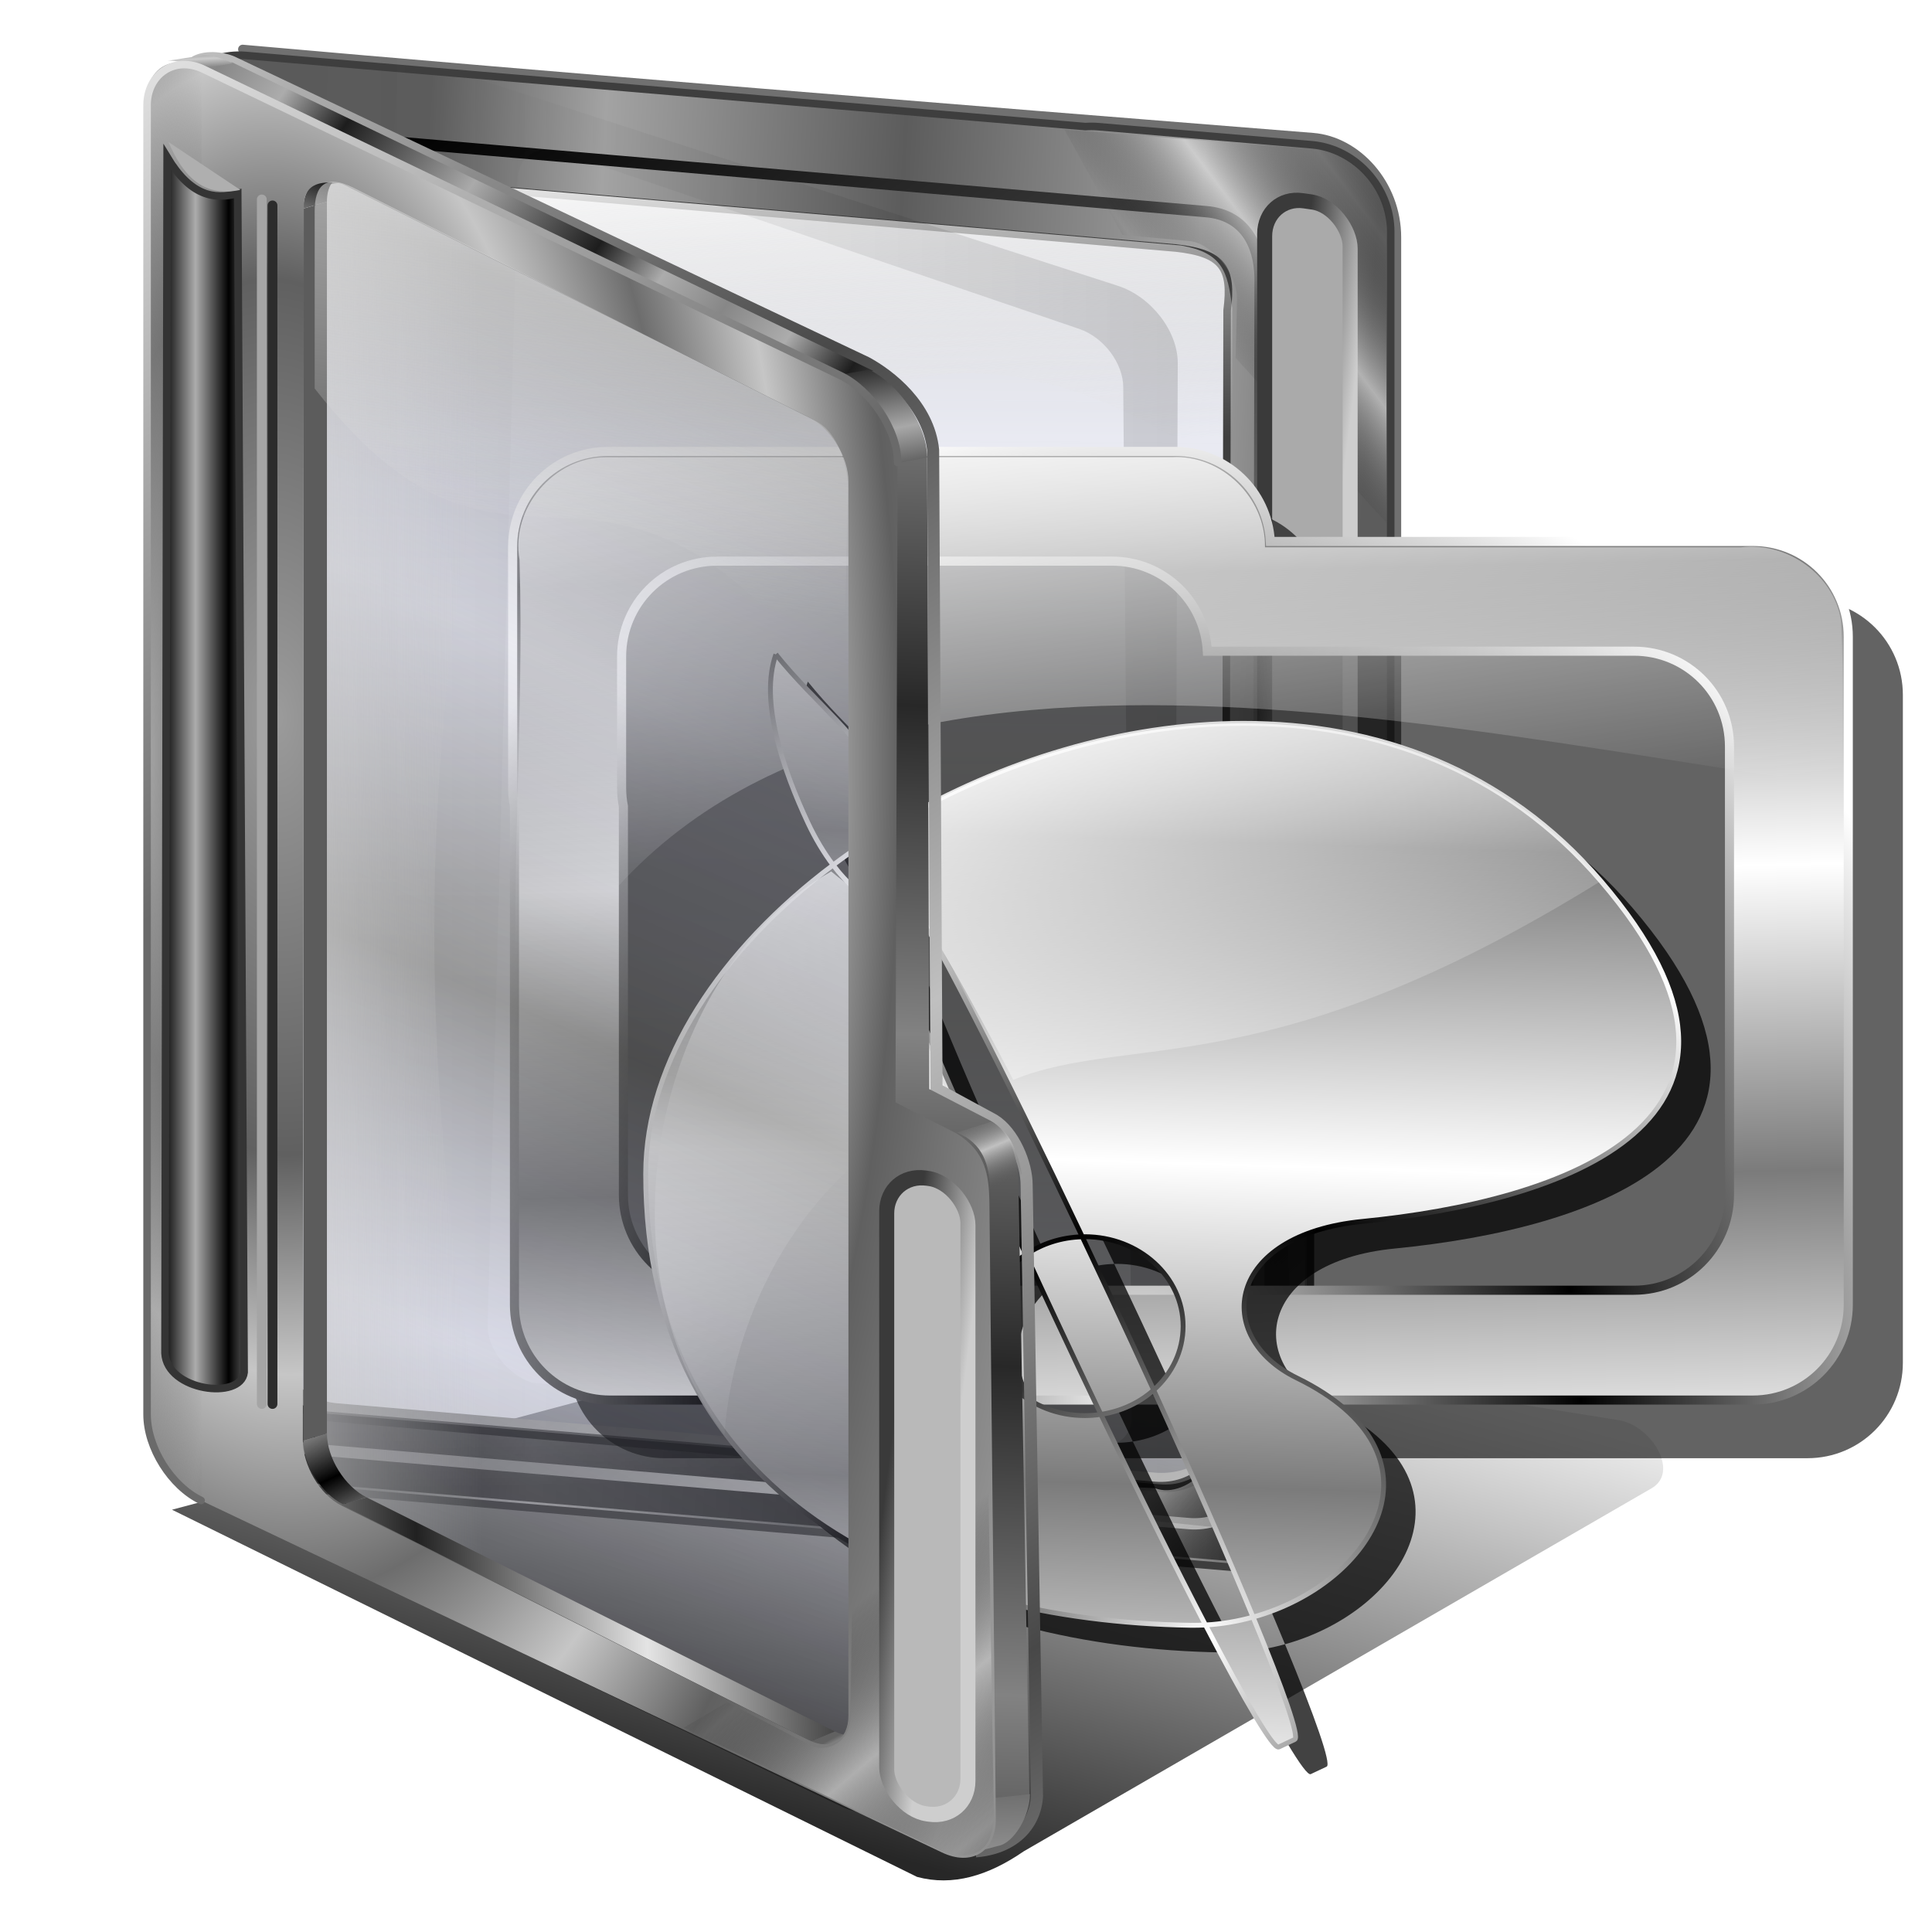 <?xml version="1.0" encoding="UTF-8" standalone="no"?>
<!-- Created with Inkscape (http://www.inkscape.org/) -->

<svg
   xmlns:dc="http://purl.org/dc/elements/1.1/"
   xmlns:cc="http://creativecommons.org/ns#"
   xmlns:rdf="http://www.w3.org/1999/02/22-rdf-syntax-ns#"
   xmlns:svg="http://www.w3.org/2000/svg"
   xmlns="http://www.w3.org/2000/svg"
   xmlns:xlink="http://www.w3.org/1999/xlink"
   xmlns:sodipodi="http://sodipodi.sourceforge.net/DTD/sodipodi-0.dtd"
   xmlns:inkscape="http://www.inkscape.org/namespaces/inkscape"
   id="svg2"
   sodipodi:version="0.32"
   inkscape:version="0.92.5 (2060ec1f9f, 2020-04-08)"
   width="256"
   height="256"
   version="1.0"
   sodipodi:docname="folder-pictures-abs.svg"
   inkscape:output_extension="org.inkscape.output.svg.inkscape">
  <defs
     id="defs5">
    <radialGradient
       r="213.76"
       fy="472.27"
       fx="426.12"
       cy="472.27"
       cx="426.12"
       spreadMethod="reflect"
       gradientTransform="matrix(1.378,-0.02,0.025,1.653,-325.484,-340.114)"
       gradientUnits="userSpaceOnUse"
       id="radialGradient3846"
       xlink:href="#linearGradient3773-5"
       inkscape:collect="always" />
    <linearGradient
       y2="121.57"
       x2="452.19"
       y1="254.28"
       x1="448.1"
       spreadMethod="reflect"
       gradientTransform="translate(-190.162,-18.139)"
       gradientUnits="userSpaceOnUse"
       id="linearGradient3844"
       xlink:href="#linearGradient3757"
       inkscape:collect="always" />
    <linearGradient
       y2="274.18"
       x2="465.91"
       y1="59.55"
       x1="353.36"
       spreadMethod="pad"
       gradientTransform="translate(-190.162,-18.139)"
       gradientUnits="userSpaceOnUse"
       id="linearGradient3842"
       xlink:href="#linearGradient3803"
       inkscape:collect="always" />
    <filter
       id="filter3828"
       inkscape:collect="always"
       x="-0.037"
       width="1.074"
       y="-0.035"
       height="1.07">
      <feGaussianBlur
         id="feGaussianBlur3830"
         inkscape:collect="always"
         stdDeviation="6.567" />
    </filter>
    <linearGradient
       id="linearGradient3757">
      <stop
         id="stop3759-6"
         stop-color="#ffffff"
         stop-opacity="1" />
      <stop
         id="stop3761"
         offset="1"
         stop-color="#7b7b7b"
         stop-opacity="1" />
    </linearGradient>
    <linearGradient
       id="linearGradient3773-5">
      <stop
         id="stop3775"
         stop-color="#ffffff"
         stop-opacity="1" />
      <stop
         offset="0.5"
         id="stop3793"
         stop-color="#000000"
         stop-opacity="1" />
      <stop
         id="stop3777"
         offset="1"
         stop-color="#ffffff"
         stop-opacity="1" />
    </linearGradient>
    <linearGradient
       id="linearGradient3803">
      <stop
         id="stop3805"
         stop-color="#ffffff"
         stop-opacity="1" />
      <stop
         offset="1"
         id="stop3807"
         stop-color="#ffffff"
         stop-opacity="0" />
    </linearGradient>
    <linearGradient
       y2="273.54"
       x2="175.42"
       y1="103.17"
       x1="151.95"
       spreadMethod="pad"
       gradientTransform="matrix(0.516,0,0,0.516,-14.45,-36.114)"
       gradientUnits="userSpaceOnUse"
       id="linearGradient3798"
       xlink:href="#linearGradient3803"
       inkscape:collect="always" />
    <linearGradient
       gradientTransform="matrix(0.516,0,0,0.516,-14.45,-36.114)"
       y2="367.44"
       x2="224.08"
       y1="266.35"
       x1="221.8"
       spreadMethod="reflect"
       gradientUnits="userSpaceOnUse"
       id="linearGradient3815-8"
       xlink:href="#linearGradient3757"
       inkscape:collect="always" />
    <radialGradient
       r="220.63"
       fy="499.49"
       fx="252.14"
       cy="499.49"
       cx="252.14"
       gradientTransform="matrix(0.676,-0.01,0.012,0.765,-60.547,-190.355)"
       gradientUnits="userSpaceOnUse"
       id="radialGradient3813"
       xlink:href="#linearGradient3773-5"
       inkscape:collect="always" />
    <linearGradient
       id="linearGradient4390"
       inkscape:collect="always">
      <stop
         stop-opacity="0"
         stop-color="#a3a3a3"
         id="stop4392" />
      <stop
         stop-opacity="0.635"
         stop-color="#101010"
         id="stop4394"
         offset="1" />
    </linearGradient>
    <linearGradient
       id="linearGradient4378-3">
      <stop
         id="stop4380"
         stop-color="#595959"
         stop-opacity="1" />
      <stop
         offset="0.304"
         id="stop4382"
         stop-color="#5c5c5c"
         stop-opacity="1" />
      <stop
         id="stop4384"
         offset="0.561"
         stop-color="#a3a3a3"
         stop-opacity="1" />
      <stop
         id="stop4386"
         offset="1"
         stop-color="#5c5c5c"
         stop-opacity="1" />
    </linearGradient>
    <linearGradient
       inkscape:collect="always"
       id="linearGradient4386">
      <stop
         id="stop4388"
         stop-color="#666666"
         stop-opacity="0" />
      <stop
         offset="1"
         id="stop4390"
         stop-color="#e7e7e7"
         stop-opacity="0.612" />
    </linearGradient>
    <linearGradient
       inkscape:collect="always"
       id="linearGradient4322">
      <stop
         id="stop4324"
         stop-color="#424242"
         stop-opacity="0.26" />
      <stop
         offset="1"
         id="stop4326"
         stop-color="#b6bad4"
         stop-opacity="0.304" />
    </linearGradient>
    <linearGradient
       id="linearGradient4303"
       inkscape:collect="always">
      <stop
         stop-opacity="1"
         stop-color="#c0c0c0"
         id="stop4308" />
      <stop
         stop-opacity="1"
         stop-color="#484848"
         id="stop4310"
         offset="1" />
    </linearGradient>
    <linearGradient
       id="linearGradient4294"
       inkscape:collect="always">
      <stop
         stop-opacity="1"
         stop-color="#dedede"
         id="stop4296" />
      <stop
         stop-opacity="1"
         stop-color="#6a6a6a"
         id="stop4298"
         offset="1" />
    </linearGradient>
    <linearGradient
       id="linearGradient4284"
       inkscape:collect="always">
      <stop
         stop-opacity="0"
         stop-color="#000000"
         id="stop4287" />
      <stop
         stop-opacity="0.612"
         stop-color="#e7e7e7"
         id="stop4289"
         offset="1" />
    </linearGradient>
    <linearGradient
       id="linearGradient4317"
       inkscape:collect="always">
      <stop
         stop-opacity="0.403"
         stop-color="#424242"
         id="stop4319" />
      <stop
         stop-opacity="0.182"
         stop-color="#9396b5"
         id="stop4322"
         offset="1" />
    </linearGradient>
    <linearGradient
       id="linearGradient4310">
      <stop
         stop-opacity="1"
         stop-color="#cecece"
         id="stop4312" />
      <stop
         stop-opacity="1"
         stop-color="#3a3a3a"
         id="stop4314"
         offset="1" />
    </linearGradient>
    <linearGradient
       id="linearGradient4290">
      <stop
         id="stop4292"
         stop-color="#a8a8a8"
         stop-opacity="1" />
      <stop
         id="stop4294"
         offset="1"
         stop-color="#272727"
         stop-opacity="1" />
    </linearGradient>
    <linearGradient
       inkscape:collect="always"
       id="linearGradient4282">
      <stop
         id="stop4286"
         stop-color="#000000"
         stop-opacity="0" />
      <stop
         offset="1"
         id="stop4288"
         stop-color="#c9c9c9"
         stop-opacity="0.612" />
    </linearGradient>
    <linearGradient
       id="linearGradient4273"
       inkscape:collect="always">
      <stop
         stop-opacity="0.579"
         stop-color="#dfdfdf"
         id="stop4275" />
      <stop
         stop-opacity="0"
         stop-color="#dfdfdf"
         id="stop4277"
         offset="1" />
    </linearGradient>
    <linearGradient
       id="linearGradient4331">
      <stop
         stop-opacity="1"
         stop-color="#616161"
         id="stop4333" />
      <stop
         stop-opacity="1"
         stop-color="#cbcbcb"
         id="stop4335"
         offset="1" />
    </linearGradient>
    <linearGradient
       id="linearGradient4325">
      <stop
         stop-opacity="1"
         stop-color="#bababa"
         id="stop4327" />
      <stop
         stop-opacity="1"
         stop-color="#000000"
         id="stop4329"
         offset="1" />
    </linearGradient>
    <linearGradient
       id="linearGradient4319">
      <stop
         stop-opacity="1"
         stop-color="#a6a6a6"
         id="stop4321" />
      <stop
         stop-opacity="0"
         stop-color="#666666"
         offset="1"
         id="stop4323" />
    </linearGradient>
    <linearGradient
       id="linearGradient4297">
      <stop
         stop-opacity="1"
         stop-color="#9b9b9b"
         id="stop4299" />
      <stop
         stop-opacity="1"
         stop-color="#606060"
         id="stop4302"
         offset="0.5" />
      <stop
         stop-opacity="1"
         stop-color="#c6c6c6"
         offset="0.75"
         id="stop4305" />
      <stop
         stop-opacity="1"
         stop-color="#6d6d6d"
         offset="1"
         id="stop4307" />
    </linearGradient>
    <linearGradient
       id="linearGradient4302"
       inkscape:collect="always">
      <stop
         stop-opacity="0"
         stop-color="#3e3e3e"
         id="stop4304" />
      <stop
         stop-opacity="0.157"
         stop-color="#000000"
         id="stop4306"
         offset="1" />
    </linearGradient>
    <linearGradient
       id="linearGradient4279"
       inkscape:collect="always">
      <stop
         stop-opacity="1"
         stop-color="#c1c1c1"
         id="stop4281" />
      <stop
         stop-opacity="0"
         stop-color="#555555"
         id="stop4284"
         offset="1" />
    </linearGradient>
    <linearGradient
       id="linearGradient4281"
       inkscape:collect="always">
      <stop
         stop-opacity="0.848"
         stop-color="#000000"
         id="stop4283" />
      <stop
         stop-opacity="0.079"
         stop-color="#000000"
         id="stop4285"
         offset="1" />
    </linearGradient>
    <linearGradient
       id="linearGradient4372">
      <stop
         stop-opacity="1"
         stop-color="#8c8c8c"
         id="stop4374-5" />
      <stop
         stop-opacity="1"
         stop-color="#707070"
         offset="1"
         id="stop4376" />
    </linearGradient>
    <linearGradient
       id="linearGradient4350"
       inkscape:collect="always">
      <stop
         stop-opacity="1"
         stop-color="#acacac"
         id="stop4352" />
      <stop
         stop-opacity="1"
         stop-color="#000000"
         id="stop4354"
         offset="1" />
    </linearGradient>
    <linearGradient
       id="linearGradient4342">
      <stop
         stop-opacity="1"
         stop-color="#828282"
         id="stop4344" />
      <stop
         stop-opacity="1"
         stop-color="#282828"
         offset="1"
         id="stop4346" />
    </linearGradient>
    <linearGradient
       id="linearGradient4336">
      <stop
         stop-opacity="1"
         stop-color="#616161"
         id="stop4338" />
      <stop
         stop-opacity="1"
         stop-color="#e4e4e4"
         offset="1"
         id="stop4340" />
    </linearGradient>
    <linearGradient
       id="linearGradient4299">
      <stop
         stop-opacity="1"
         stop-color="#ffffff"
         id="stop4301" />
      <stop
         stop-opacity="0"
         stop-color="#dddddd"
         id="stop4303"
         offset="1" />
    </linearGradient>
    <linearGradient
       id="linearGradient4293">
      <stop
         stop-opacity="0.646"
         stop-color="#d1d1d1"
         id="stop4295" />
      <stop
         stop-opacity="0"
         stop-color="#c9c9c9"
         offset="1"
         id="stop4297" />
    </linearGradient>
    <linearGradient
       id="linearGradient3877">
      <stop
         stop-opacity="1"
         stop-color="#212121"
         id="stop3879" />
      <stop
         stop-opacity="1"
         stop-color="#e4e4e4"
         id="stop3881"
         offset="1" />
    </linearGradient>
    <linearGradient
       id="linearGradient3871">
      <stop
         stop-opacity="1"
         stop-color="#d8d8d8"
         id="stop3873" />
      <stop
         stop-opacity="1"
         stop-color="#252525"
         offset="1"
         id="stop3875" />
    </linearGradient>
    <linearGradient
       id="linearGradient3863">
      <stop
         stop-opacity="1"
         stop-color="#aaaaaa"
         id="stop3865" />
      <stop
         stop-opacity="1"
         stop-color="#1d1d1d"
         offset="0.5"
         id="stop3350" />
      <stop
         stop-opacity="1"
         stop-color="#acacac"
         id="stop3352"
         offset="0.75" />
      <stop
         stop-opacity="1"
         stop-color="#878787"
         id="stop3867"
         offset="1" />
    </linearGradient>
    <linearGradient
       id="linearGradient3831">
      <stop
         stop-opacity="1"
         stop-color="#000000"
         id="stop3833" />
      <stop
         stop-opacity="1"
         stop-color="#a7a7a7"
         offset="1"
         id="stop3835" />
    </linearGradient>
    <linearGradient
       id="linearGradient3803-6">
      <stop
         stop-opacity="1"
         stop-color="#909090"
         id="stop3805-29" />
      <stop
         stop-opacity="1"
         stop-color="#000000"
         id="stop3807-1"
         offset="1" />
    </linearGradient>
    <linearGradient
       y2="893.58"
       x2="736.83"
       y1="886.38"
       x1="730.24"
       gradientUnits="userSpaceOnUse"
       id="linearGradient2708"
       xlink:href="#linearGradient4336"
       inkscape:collect="always" />
    <linearGradient
       y2="888.36"
       x2="592.15"
       y1="893.82"
       x1="432.77"
       spreadMethod="reflect"
       gradientUnits="userSpaceOnUse"
       id="linearGradient2710"
       xlink:href="#linearGradient3877"
       inkscape:collect="always" />
    <linearGradient
       y2="877.63"
       x2="388.21"
       y1="856.65"
       x1="369.98"
       spreadMethod="reflect"
       gradientUnits="userSpaceOnUse"
       id="linearGradient2712"
       xlink:href="#linearGradient3803-6"
       inkscape:collect="always" />
    <linearGradient
       y2="121.26"
       x2="385.72"
       y1="79.991"
       x1="378.99"
       gradientUnits="userSpaceOnUse"
       id="linearGradient2716"
       xlink:href="#linearGradient3831"
       inkscape:collect="always" />
    <linearGradient
       y2="176.69"
       x2="276.08"
       y1="185.27"
       x1="276.56"
       spreadMethod="reflect"
       gradientUnits="userSpaceOnUse"
       id="linearGradient2718"
       xlink:href="#linearGradient4331"
       inkscape:collect="always" />
    <linearGradient
       y2="347.28"
       x2="580.59"
       y1="248.79"
       x1="440.3"
       spreadMethod="reflect"
       gradientUnits="userSpaceOnUse"
       id="linearGradient2720"
       xlink:href="#linearGradient3863"
       inkscape:collect="always" />
    <linearGradient
       y2="577.18"
       x2="696.37"
       y1="780.61"
       x1="689.78"
       spreadMethod="reflect"
       gradientUnits="userSpaceOnUse"
       id="linearGradient2724"
       xlink:href="#linearGradient4342"
       inkscape:collect="always" />
    <linearGradient
       gradientTransform="translate(62.137,18.509)"
       y2="1233.69"
       x2="708.13"
       y1="1265.74"
       x1="709.47"
       spreadMethod="reflect"
       gradientUnits="userSpaceOnUse"
       id="linearGradient2726"
       xlink:href="#linearGradient4372"
       inkscape:collect="always" />
    <linearGradient
       gradientTransform="matrix(0.214,0,0,0.214,222.873,-56.636)"
       y2="362.43"
       x2="934.11"
       y1="367.34"
       x1="974.08"
       gradientUnits="userSpaceOnUse"
       id="linearGradient3302-2"
       xlink:href="#linearGradient4310"
       inkscape:collect="always" />
    <radialGradient
       r="232.39"
       fy="671.2"
       fx="245.43"
       cy="671.2"
       cx="245.43"
       spreadMethod="reflect"
       gradientTransform="matrix(0.049,0,0,0.5,-119.908,-235.023)"
       gradientUnits="userSpaceOnUse"
       id="radialGradient3311"
       xlink:href="#linearGradient4319"
       inkscape:collect="always" />
    <radialGradient
       r="232.39"
       fy="663.51"
       fx="317.56"
       cy="663.51"
       cx="317.56"
       spreadMethod="reflect"
       gradientTransform="matrix(0.236,-0.006,0.012,0.5,-173.461,-233.763)"
       gradientUnits="userSpaceOnUse"
       id="radialGradient3314"
       xlink:href="#linearGradient4297"
       inkscape:collect="always" />
    <linearGradient
       y2="736.21"
       x2="427.92"
       y1="736.65"
       x1="303.35"
       gradientTransform="matrix(0.214,0,0,0.214,-155.364,-30.214)"
       gradientUnits="userSpaceOnUse"
       id="linearGradient3339"
       xlink:href="#linearGradient4293"
       inkscape:collect="always" />
    <linearGradient
       gradientTransform="matrix(0.214,0,0,0.214,222.303,-24.645)"
       y2="271.25"
       x2="355.35"
       y1="1060.94"
       x1="907.3"
       gradientUnits="userSpaceOnUse"
       id="linearGradient3343"
       xlink:href="#linearGradient3871"
       inkscape:collect="always" />
    <linearGradient
       y2="271.25"
       x2="355.35"
       y1="1031.92"
       x1="879.6"
       gradientTransform="matrix(0.227,0,0,0.227,214.879,-32.787)"
       gradientUnits="userSpaceOnUse"
       id="linearGradient3346"
       xlink:href="#linearGradient4325"
       inkscape:collect="always" />
    <linearGradient
       y2="447.21"
       x2="704.84"
       y1="406"
       x1="696.93"
       spreadMethod="reflect"
       gradientUnits="userSpaceOnUse"
       id="linearGradient3354"
       xlink:href="#linearGradient4290"
       inkscape:collect="always" />
    <linearGradient
       gradientTransform="matrix(0.241,0,0,0.241,240.725,9.135)"
       spreadMethod="reflect"
       gradientUnits="userSpaceOnUse"
       y2="544.09"
       x2="513.65"
       y1="524.1"
       x1="138.06"
       id="linearGradient3362"
       xlink:href="#linearGradient4378-3"
       inkscape:collect="always" />
    <linearGradient
       gradientTransform="translate(-152.877,-6.166)"
       spreadMethod="reflect"
       gradientUnits="userSpaceOnUse"
       y2="107.78"
       x2="55.785"
       y1="107.78"
       x1="51.38"
       id="linearGradient4356"
       xlink:href="#linearGradient4350"
       inkscape:collect="always" />
    <linearGradient
       y2="362.43"
       x2="934.11"
       y1="367.34"
       x1="974.08"
       gradientTransform="matrix(0.214,0,0,0.214,-210.532,125.901)"
       gradientUnits="userSpaceOnUse"
       id="linearGradient4360"
       xlink:href="#linearGradient4310"
       inkscape:collect="always" />
    <linearGradient
       gradientTransform="translate(230.188,-1.735)"
       gradientUnits="userSpaceOnUse"
       y2="69.34"
       x2="134.98"
       y1="23.68"
       x1="131.29"
       id="linearGradient4370-7"
       xlink:href="#linearGradient4299"
       inkscape:collect="always" />
    <filter
       color-interpolation-filters="sRGB"
       height="1.087"
       y="-0.043"
       width="1.033"
       x="-0.017"
       id="filter4277"
       inkscape:collect="always">
      <feGaussianBlur
         stdDeviation="1.366"
         id="feGaussianBlur4279"
         inkscape:collect="always" />
    </filter>
    <linearGradient
       gradientTransform="translate(-29.542,4.296)"
       gradientUnits="userSpaceOnUse"
       y2="156.1"
       x2="135.18"
       y1="232.75"
       x1="114.17"
       id="linearGradient4287"
       xlink:href="#linearGradient4281"
       inkscape:collect="always" />
    <linearGradient
       gradientTransform="translate(-149.404,2.268)"
       spreadMethod="reflect"
       gradientUnits="userSpaceOnUse"
       y2="155.25"
       x2="156.39"
       y1="150.4"
       x1="154.35"
       id="linearGradient4286"
       xlink:href="#linearGradient4279"
       inkscape:collect="always" />
    <linearGradient
       gradientTransform="translate(-149.404,2.268)"
       spreadMethod="reflect"
       gradientUnits="userSpaceOnUse"
       y2="227.18"
       x2="142.92"
       y1="214.42"
       x1="132.03"
       id="linearGradient4296"
       xlink:href="#linearGradient4282"
       inkscape:collect="always" />
    <linearGradient
       gradientTransform="matrix(0.998,0.058,0.058,-0.998,266.494,262.365)"
       y2="227.18"
       x2="142.92"
       y1="218.58"
       x1="132.75"
       spreadMethod="reflect"
       gradientUnits="userSpaceOnUse"
       id="linearGradient4300"
       xlink:href="#linearGradient4284"
       inkscape:collect="always" />
    <linearGradient
       gradientTransform="translate(-7.19,-2.777)"
       gradientUnits="userSpaceOnUse"
       y2="119.43"
       x2="177.67"
       y1="119.43"
       x1="53.04"
       id="linearGradient4308"
       xlink:href="#linearGradient4302"
       inkscape:collect="always" />
    <linearGradient
       gradientTransform="translate(-149.404,2.268)"
       gradientUnits="userSpaceOnUse"
       y2="75.73"
       x2="93.42"
       y1="25.1"
       x1="99.92"
       id="linearGradient4280"
       xlink:href="#linearGradient4273"
       inkscape:collect="always" />
    <filter
       color-interpolation-filters="sRGB"
       height="1.02"
       y="0"
       width="1.031"
       x="-0.015"
       id="filter4278"
       inkscape:collect="always">
      <feGaussianBlur
         stdDeviation="0.806"
         id="feGaussianBlur4280"
         inkscape:collect="always" />
    </filter>
    <linearGradient
       gradientTransform="translate(-149.404,2.268)"
       spreadMethod="reflect"
       gradientUnits="userSpaceOnUse"
       y2="80.79"
       x2="82.37"
       y1="121.08"
       x1="64.769"
       id="linearGradient4324"
       xlink:href="#linearGradient4317"
       inkscape:collect="always" />
    <linearGradient
       gradientTransform="translate(-149.404,2.268)"
       gradientUnits="userSpaceOnUse"
       y2="89.62"
       x2="86.969"
       y1="14.353"
       x1="35.525"
       id="linearGradient4301"
       xlink:href="#linearGradient4294"
       inkscape:collect="always" />
    <linearGradient
       spreadMethod="reflect"
       gradientTransform="translate(-149.404,2.268)"
       gradientUnits="userSpaceOnUse"
       y2="73.33"
       x2="88.03"
       y1="5.703"
       x1="45.662"
       id="linearGradient4312"
       xlink:href="#linearGradient4303"
       inkscape:collect="always" />
    <linearGradient
       gradientTransform="translate(231.393,6.699)"
       spreadMethod="reflect"
       gradientUnits="userSpaceOnUse"
       y2="57.57"
       x2="135.89"
       y1="117.26"
       x1="135.33"
       id="linearGradient4320"
       xlink:href="#linearGradient4322"
       inkscape:collect="always" />
    <linearGradient
       y2="234.07"
       x2="139.82"
       y1="224.13"
       x1="131.13"
       spreadMethod="reflect"
       gradientTransform="rotate(-3.313,-333.034,-4420.029)"
       gradientUnits="userSpaceOnUse"
       id="linearGradient4384"
       xlink:href="#linearGradient4386"
       inkscape:collect="always" />
    <linearGradient
       gradientTransform="translate(-0.567,-0.85)"
       gradientUnits="userSpaceOnUse"
       y2="204.19"
       x2="296.69"
       y1="128.05"
       x1="295.18"
       id="linearGradient4396"
       xlink:href="#linearGradient4390"
       inkscape:collect="always" />
    <filter
       inkscape:collect="always"
       id="filter2697"
       x="-0.021"
       width="1.041"
       y="-0.029"
       height="1.058"
       color-interpolation-filters="sRGB">
      <feGaussianBlur
         inkscape:collect="always"
         stdDeviation="1.948"
         id="feGaussianBlur2699" />
    </filter>
  </defs>
  <sodipodi:namedview
     inkscape:window-height="1026"
     inkscape:window-width="1680"
     inkscape:pageshadow="2"
     inkscape:pageopacity="0.0"
     guidetolerance="10.0"
     gridtolerance="10.0"
     objecttolerance="10.0"
     borderopacity="1.0"
     bordercolor="#666666"
     pagecolor="#ffffff"
     id="base"
     showgrid="false"
     inkscape:zoom="3.4414062"
     inkscape:cx="128"
     inkscape:cy="128"
     inkscape:window-x="-7"
     inkscape:window-y="0"
     inkscape:current-layer="svg2"
     inkscape:window-maximized="1" />
  <path
     d="m 22.79,200.045 98.723,48.654 c 4.715,1.269 9.429,-0.141 14.144,-3.394 l 83.165,-48.088 c 3.753,-2.133 0.073,-8.253 -4.249,-9.027 l -91.927,-14.734 z"
     id="path4263"
     inkscape:connector-curvature="0"
     sodipodi:nodetypes="ccccccc"
     stroke-opacity="1"
     fill="url(#linearGradient4287)"
     filter="url(#filter4277)"
     fill-rule="evenodd"
     stroke="none"
     stroke-linejoin="miter"
     fill-opacity="1"
     stroke-linecap="butt"
     stroke-width="1" />
  <g
     id="g4398"
     transform="translate(-250.741,-5.883)">
    <path
       inkscape:connector-curvature="0"
       d="M 435.805,114.373 V 37.337 c 0,-7.076 -5.298,-12.783 -11.102,-13.245 -49.304,-3.926 -99.666,-7.948 -141.813,-11.684"
       id="path4300"
       sodipodi:nodetypes="cssc"
       stroke-miterlimit="4"
       stroke-dasharray="none"
       stroke-opacity="1"
       fill="none"
       stroke="#707070"
       stroke-linejoin="round"
       fill-opacity="1"
       stroke-linecap="round"
       stroke-width="1.2" />
    <path
       stroke-miterlimit="4"
       id="path3241"
       d="m 295.191,28.791 c -4.88,-0.414 -8.807,3.246 -8.807,8.2 V 183.723 c 0,4.955 3.926,9.274 8.807,9.687 l 109.865,9.312 c 4.88,0.414 8.807,-3.24 8.807,-8.194 v -72.747 l 0.155,-75.115 c 0.834,-5.497 -0.508,-7.494 -6.768,-8.254 z"
       sodipodi:nodetypes="cccccccccc"
       inkscape:connector-curvature="0"
       stroke-dasharray="none"
       stroke-opacity="1"
       fill="url(#linearGradient4320)"
       stroke="none"
       stroke-linejoin="round"
       fill-opacity="1"
       stroke-linecap="round"
       stroke-width="5" />
    <path
       stroke-miterlimit="4"
       sodipodi:nodetypes="ccccc"
       d="m 286.826,37.679 0.052,145.427 c 0,4.955 3.556,9.15 8.436,9.564 l 108.384,9.188 c 4.88,0.414 9.547,-2.376 9.547,-7.33"
       id="path3244"
       inkscape:connector-curvature="0"
       stroke-dasharray="none"
       stroke-opacity="1"
       fill="none"
       stroke="url(#linearGradient3343)"
       stroke-linejoin="round"
       fill-opacity="0.214"
       stroke-linecap="round"
       stroke-width="1.7" />
    <path
       stroke-miterlimit="4"
       sodipodi:nodetypes="csscssccssccccccccccsccssc"
       id="rect2442"
       d="m 282.231,13.197 c -5.293,0.094 -9.395,4.262 -9.395,9.784 v 167.984 c 0,5.889 4.666,11.021 10.467,11.513 l 130.599,11.07 c 5.801,0.492 10.467,-3.854 10.467,-9.743 v -80.039 l 0.181,0.013 c 5.801,0.492 10.467,-3.854 10.467,-9.743 V 36.59 c 0,-5.889 -4.666,-11.034 -10.467,-11.526 l -28.339,-2.399 c -0.558,-0.047 -1.101,-0.046 -1.635,-0.007 L 283.303,13.23 c -0.363,-0.031 -0.719,-0.04 -1.072,-0.034 z m 11.379,15.902 c 0.297,-0.005 0.6,0.008 0.905,0.034 l 112.057,9.616 c 6.195,0.694 7.489,2.646 6.768,8.256 l -0.154,75.113 v 72.748 c 1e-5,4.955 -3.925,8.609 -8.805,8.196 l -109.865,-9.315 c -4.88,-0.414 -8.805,-4.729 -8.805,-9.683 V 37.328 c 0,-4.645 3.448,-8.15 7.901,-8.229 z"
       inkscape:connector-curvature="0"
       stroke-dasharray="none"
       stroke-opacity="1"
       fill="url(#linearGradient3362)"
       stroke="#3e3e3e"
       stroke-linejoin="round"
       fill-opacity="1"
       stroke-linecap="round"
       stroke-width="1" />
    <path
       inkscape:connector-curvature="0"
       d="m 412.618,121.267 v 72.748 c 10e-6,4.955 -3.925,8.609 -8.805,8.196 l -109.865,-9.315 c -4.88,-0.414 -8.805,-4.729 -8.805,-9.683 v -66.142 c -3.268,1.011 -5.785,2.646 -12.873,3.969 v 69.076 c 0,5.889 4.666,11.021 10.467,11.513 l 130.599,11.07 c 5.801,0.492 10.467,-3.854 10.467,-9.743 v -80.039 l 0.181,0.013 c -3.132,0.127 -6.554,-0.742 -11.365,-1.662 z"
       id="path4388"
       sodipodi:nodetypes="csccsccscssccc"
       stroke-miterlimit="4"
       stroke-dasharray="none"
       stroke-opacity="1"
       fill="url(#linearGradient4396)"
       stroke="none"
       stroke-linejoin="round"
       fill-opacity="1"
       stroke-linecap="round"
       stroke-width="1" />
    <path
       stroke-miterlimit="4"
       id="path3254"
       d="m 291.994,23.748 c -5.163,-0.438 -9.317,3.434 -9.317,8.676 V 187.665 c 0,5.242 4.154,9.811 9.317,10.249 l 116.236,9.851 c 5.163,0.438 9.317,-3.428 9.317,-8.67 v -76.966 l 0.164,-79.471 c -0.085,-4.558 -2.181,-8.315 -7.161,-8.733 z"
       sodipodi:nodetypes="cccccccccc"
       inkscape:connector-curvature="0"
       stroke-dasharray="none"
       stroke-opacity="1"
       fill="none"
       stroke="url(#linearGradient3346)"
       stroke-linejoin="round"
       fill-opacity="0.214"
       stroke-linecap="round"
       stroke-width="1.5" />
    <path
       stroke-miterlimit="4"
       inkscape:connector-curvature="0"
       sodipodi:nodetypes="cccccccc"
       d="m 295.191,28.791 c -4.88,-0.414 -8.807,3.246 -8.807,8.2 V 61.252 c 65.184,40.385 66.46,-34.734 127.478,7.402 v 53.126 l 0.155,-75.115 c -0.603,-4.876 -1.309,-7.275 -6.768,-8.254 z"
       id="path4362"
       stroke-dasharray="none"
       stroke-opacity="1"
       fill="url(#linearGradient4370-7)"
       stroke="none"
       stroke-linejoin="round"
       fill-opacity="1"
       stroke-linecap="round"
       stroke-width="5" />
    <path
       d="m 399.455,37.006 8.837,0.82 c 2.713,0.148 6.552,4.151 6.363,8.003 l -0.185,7.499 20.017,21.856 -0.089,-39.206 c 0.513,-5.244 -4.316,-9.679 -9.177,-10.307 l -33.434,-2.604 z"
       id="path4298"
       inkscape:connector-curvature="0"
       sodipodi:nodetypes="ccccccccc"
       stroke-opacity="1"
       fill="url(#linearGradient4300)"
       fill-rule="evenodd"
       stroke="none"
       stroke-linejoin="miter"
       fill-opacity="1"
       stroke-linecap="butt"
       stroke-width="1" />
    <rect
       rx="5.161"
       stroke-miterlimit="4"
       transform="matrix(0.99,0.142,0,1,0,0)"
       ry="5.293"
       y="-28.25"
       x="422.54"
       height="84.45"
       width="11.442"
       id="rect3258"
       stroke-dasharray="none"
       stroke-opacity="1"
       fill="#aaaaaa"
       stroke="url(#linearGradient3302-2)"
       stroke-linejoin="round"
       fill-opacity="1"
       stroke-linecap="round"
       stroke-width="2.01" />
    <path
       sodipodi:nodetypes="ccccccccc"
       inkscape:connector-curvature="0"
       id="path4382"
       d="m 388.162,202.37 15.6,0.7 c 4.438,1.7 10.291,-4.818 9.022,-9.827 l 0.271,-14.11 10.594,-18.284 -0.013,38.902 c 0.741,9.727 -4.012,13.63 -9.784,13.119 l -33.054,-2.411 z"
       stroke-opacity="1"
       fill="url(#linearGradient4384)"
       fill-rule="evenodd"
       stroke="none"
       stroke-linejoin="miter"
       fill-opacity="1"
       stroke-linecap="butt"
       stroke-width="1" />
  </g>
  <path
     id="path4289"
     d="m 50.694,6.995 c -2.848,0.245 -4.842,2.333 -4.842,5.53 V 181.091 c 0,4.263 3.537,8.843 7.931,10.263 L 161.132,202.383 c 4.394,1.42 11.249,0.25 11.049,-4.003 l -2.641,-56.277 c -0.048,-3.867 -0.553,-6.774 -4.794,-8.675 l -8.999,-3.133 0.313,-82.159 c 0.016,-4.264 -3.537,-8.843 -7.931,-10.263 L 53.783,7.388 c -1.098,-0.355 -2.14,-0.475 -3.089,-0.393 z m 21.179,12.891 c 0.764,-0.098 1.618,-0.01 2.525,0.299 l 68.616,23.401 c 3.225,1.1 5.796,4.523 5.822,7.677 l 1.134,136.313 c 0.026,3.154 -2.597,4.81 -5.822,3.71 L 70.429,183.194 c -3.225,-1.1 -5.904,-4.524 -5.822,-7.677 l 3.969,-151.622 c 0.059,-2.266 1.346,-3.758 3.297,-4.009 z"
     inkscape:connector-curvature="0"
     sodipodi:nodetypes="sssccscccsccssccssccsss"
     stroke-miterlimit="4"
     stroke-opacity="1"
     fill="url(#linearGradient4308)"
     filter="url(#filter4278)"
     stroke="none"
     stroke-linejoin="round"
     fill-opacity="1"
     stroke-linecap="round"
     stroke-width="0.213" />
  <g
     id="g1543"
     transform="matrix(0.777,0,0,0.777,61.509,38.027)">
    <path
       inkscape:connector-curvature="0"
       id="rect3015"
       d="m 33.848,37.957 c -9.013,0 -16.276,7.263 -16.276,16.276 v 41.134 c 0,1.065 0.113,2.107 0.306,3.113 v 84.978 c 0,9.013 7.263,16.276 16.276,16.276 H 229.066 c 9.013,0 16.276,-7.263 16.276,-16.276 V 69.574 c 0,-9.013 -7.263,-16.26 -16.276,-16.26 H 146.782 C 146.308,44.732 139.242,37.957 130.538,37.957 Z"
       fill="#000000"
       filter="url(#filter2697)"
       stroke="none"
       fill-opacity="0.612"
       stroke-width="0.497" />
    <path
       sodipodi:nodetypes="ssscsssssscsssscsssssscsss"
       inkscape:connector-curvature="0"
       id="path3788"
       d="m 24.539,28.039 c -9.013,0 -16.276,7.263 -16.276,16.276 v 41.134 c 0,1.065 0.113,2.107 0.306,3.113 V 173.541 c 0,9.013 7.263,16.276 16.276,16.276 H 219.757 c 9.013,0 16.276,-7.263 16.276,-16.276 V 59.656 c 0,-9.013 -7.263,-16.26 -16.276,-16.26 h -82.284 c -0.474,-8.581 -7.54,-15.357 -16.244,-15.357 z m 18.581,18.712 h 67.365 c 8.704,0 15.77,6.776 16.244,15.357 h 72.767 c 9.013,0 16.276,7.247 16.276,16.26 v 76.445 c 0,9.013 -7.263,16.276 -16.276,16.276 H 43.426 c -9.013,0 -16.276,-7.263 -16.276,-16.276 V 88.562 C 26.957,87.556 26.844,86.514 26.844,85.449 V 63.027 c 0,-9.013 7.263,-16.276 16.276,-16.276 z"
       stroke-dasharray="none"
       fill="url(#linearGradient3815-8)"
       stroke="url(#radialGradient3813)"
       fill-opacity="1"
       stroke-width="1.549"
       stroke-miterlimit="4" />
    <path
       sodipodi:nodetypes="cccccccccc"
       inkscape:connector-curvature="0"
       id="path3790"
       d="M 24.144,29.044 C 15.302,28.978 7.862,37.779 9.435,46.502 10.254,74.521 7.697,102.566 9.137,130.574 41.779,45.114 156.291,74.054 232.813,84.79 c 3.449,0.659 1.926,5.512 2.221,3.352 -0.173,-10.4 0.335,-20.842 -0.233,-31.219 -1.235,-7.876 -9.194,-13.48 -17.038,-12.534 -27.067,0 -54.133,0 -81.2,0 0.153,-8.441 -7.484,-15.864 -15.858,-15.361 -32.187,0.01 -64.375,-0.021 -96.561,0.016 z"
       fill="url(#linearGradient3798)"
       stroke="none"
       fill-opacity="1"
       stroke-width="0.497" />
    <g
       transform="matrix(0.414,0,0,0.414,13.725,51.624)"
       id="g4604">
      <path
         id="path3822"
         d="m 108.39,37.855 c -6.777,19.18 3.035,47.638 13.156,69.281 3.104,6.638 6.686,12.555 10.406,17.469 8.423,-6.328 17.335,-12.289 26.656,-17.781 -1.357,-4.649 -3.163,-9.538 -5.469,-14.469 -10.121,-21.643 -27.987,-33.689 -44.75,-54.5 z m 50.219,68.969 c 3.102,10.629 3.724,20.033 1.719,26 12.336,18.97 41.124,75.045 74.281,144.906 0.352,-0.008 0.708,-0.031 1.062,-0.031 22.346,0 40.469,16.496 40.469,36.844 0,10.302 -4.637,19.626 -12.125,26.312 16.592,36.374 30.703,68.712 40.938,93.531 49.996,-13.853 82.167,-67.165 18.031,-98.5 -34.718,-16.962 -29.344,-58.967 27.125,-64.5 81.468,-7.982 183.028,-41.068 98.125,-140.188 -39.551,-46.174 -92.791,-65.025 -147.312,-64.969 -49.479,0.051 -100.01,15.668 -142.312,40.594 z m 146.344,327.562 c -6.298,1.745 -12.887,2.881 -19.594,3.25 16.667,31.982 28.034,51.257 30.188,50.25 l 6.562,-3.094 c 2.042,-0.955 -4.645,-20.065 -17.156,-50.406 z m -19.594,3.25 c -12.077,-23.174 -26.945,-53.056 -43.094,-86.75 -2.148,0.321 -4.346,0.5 -6.594,0.5 -22.346,0 -40.469,-16.496 -40.469,-36.844 0,-12.043 6.341,-22.746 16.156,-29.469 -31.191,-67.84 -54.852,-123.85 -61.844,-145.938 -5.331,-1.42 -11.629,-6.694 -17.562,-14.531 -46.016,34.571 -77.152,80.603 -77.187,127.156 -0.103,134.448 112.233,184.205 224.312,186 2.104,0.034 4.197,-0.01 6.281,-0.125 z m -74,-152.562 c 4.054,8.817 8.243,17.799 12.531,26.969 6.261,13.389 12.392,26.361 18.375,38.844 8.395,-1.254 15.936,-4.84 21.75,-10.031 -5.763,-12.635 -11.811,-25.689 -18.094,-39.125 -3.82,-8.17 -7.585,-16.147 -11.312,-24 -8.711,0.204 -16.745,2.888 -23.25,7.344 z"
         inkscape:connector-curvature="0"
         fill="#000000"
         filter="url(#filter3828)"
         stroke="none"
         fill-opacity="1"
         style="filter:url(#filter3828);fill:#000000;fill-opacity:0.739" />
      <path
         d="m 95.232,26.671 c -6.777,19.18 3.035,47.638 13.156,69.281 3.104,6.638 6.686,12.555 10.406,17.469 8.423,-6.328 17.335,-12.289 26.656,-17.781 -1.357,-4.649 -3.163,-9.538 -5.469,-14.469 -10.121,-21.643 -27.987,-33.689 -44.75,-54.5 z m 50.219,68.969 c 3.102,10.629 3.724,20.033 1.719,26 12.336,18.97 41.124,75.045 74.281,144.906 0.352,-0.008 0.708,-0.031 1.062,-0.031 22.346,0 40.469,16.496 40.469,36.844 0,10.302 -4.637,19.626 -12.125,26.312 16.592,36.374 30.703,68.712 40.938,93.531 49.996,-13.853 82.167,-67.165 18.031,-98.5 -34.718,-16.962 -29.344,-58.967 27.125,-64.5 81.468,-7.982 183.028,-41.068 98.125,-140.188 -39.551,-46.174 -92.791,-65.025 -147.312,-64.969 -49.479,0.051 -100.01,15.668 -142.312,40.594 z M 291.795,423.202 c -6.298,1.745 -12.887,2.881 -19.594,3.25 16.667,31.982 28.034,51.257 30.188,50.25 l 6.562,-3.094 c 2.042,-0.955 -4.645,-20.065 -17.156,-50.406 z m -19.594,3.25 c -12.077,-23.174 -26.945,-53.056 -43.094,-86.75 -2.148,0.321 -4.346,0.5 -6.594,0.5 -22.346,0 -40.469,-16.496 -40.469,-36.844 0,-12.043 6.341,-22.746 16.156,-29.469 -31.191,-67.84 -54.852,-123.85 -61.844,-145.938 -5.331,-1.42 -11.629,-6.694 -17.562,-14.531 -46.016,34.571 -77.152,80.603 -77.187,127.156 -0.103,134.448 112.233,184.205 224.312,186 2.104,0.034 4.197,-0.01 6.281,-0.125 z m -74,-152.562 c 4.054,8.817 8.243,17.799 12.531,26.969 6.261,13.389 12.392,26.361 18.375,38.844 8.395,-1.254 15.936,-4.84 21.75,-10.031 -5.763,-12.635 -11.811,-25.689 -18.094,-39.125 -3.82,-8.17 -7.585,-16.147 -11.312,-24 -8.711,0.204 -16.745,2.888 -23.25,7.344 z"
         id="path2987"
         inkscape:connector-curvature="0"
         stroke-dasharray="none"
         stroke-opacity="1"
         fill="url(#linearGradient3844)"
         stroke="url(#radialGradient3846)"
         stroke-linejoin="miter"
         fill-opacity="1"
         stroke-linecap="butt"
         stroke-width="2"
         stroke-miterlimit="4" />
      <path
         id="path3840"
         d="m 146.268,94.891 c 3.102,10.629 3.497,21.621 1.492,27.588 12.336,18.97 28.034,46.189 45.243,79.412 48.456,-19.624 105.163,2.997 242.073,-81.876 -39.551,-46.174 -92.791,-65.025 -147.312,-64.969 -49.479,0.051 -99.193,14.92 -141.496,39.845 z m 21.761,117.792 c -13.268,-31.174 -24.1,-62.618 -31.331,-84.526 -5.331,-1.42 -12.757,-7.233 -18.674,-12.104 -71.507,40.508 -98.01,160.682 -43.952,231.943 3.783,-54.992 37.403,-115.098 93.958,-135.313 z"
         inkscape:connector-curvature="0"
         sodipodi:nodetypes="ccccscccccc"
         fill="url(#linearGradient3842)"
         stroke="none"
         fill-opacity="1" />
    </g>
  </g>
  <g
     id="g4446"
     transform="translate(127.394,-1.075)">
    <path
       stroke-miterlimit="4"
       sodipodi:nodetypes="ccccccccc"
       inkscape:connector-curvature="0"
       id="path4337"
       d="m -101.558,9.285 c 1.599,-0.888 4.057,-0.461 5.212,0.151 L -12.592,49.135 c 3.113,1.685 8.245,5.693 8.839,11.561 l 0.453,84.669 7.59,4.118 c 2.617,1.593 4.359,5.788 4.35,8.618 l 1.375,81.021 c -0.291,3.996 -3.265,6.868 -8.135,7.266"
       stroke-dasharray="none"
       stroke-opacity="1"
       fill="none"
       fill-rule="evenodd"
       stroke="url(#linearGradient4312)"
       stroke-linejoin="miter"
       stroke-linecap="butt"
       stroke-width="1.6" />
    <path
       stroke-miterlimit="4"
       d="m -80.444,25.81 61.921,31.066 c 2.91,1.46 5.252,5.256 5.252,8.511 V 228.915 c 0,3.255 -2.343,4.701 -5.252,3.241 l -61.921,-31.066 c -2.91,-1.46 -5.252,-5.256 -5.252,-8.511 V 29.051 c 0,-3.255 2.343,-4.701 5.252,-3.241 z"
       id="rect3445"
       inkscape:connector-curvature="0"
       stroke-opacity="1"
       fill="url(#linearGradient4324)"
       stroke="#000000"
       stroke-linejoin="round"
       fill-opacity="1"
       stroke-linecap="round"
       stroke-width="0.2" />
    <path
       stroke-miterlimit="4"
       sodipodi:nodetypes="ccccccc"
       id="path3853"
       d="m -79.021,24.861 22.003,11.107 C -75.086,98.435 -72.05,150.441 -60.317,208.939 l -18.704,-8.798 c -2.91,-1.46 -5.252,-5.256 -5.252,-8.511 V 28.102 c 0,-3.255 2.343,-4.701 5.252,-3.241 z"
       inkscape:connector-curvature="0"
       stroke-opacity="1"
       fill="url(#linearGradient3339)"
       stroke="none"
       stroke-linejoin="round"
       fill-opacity="1"
       stroke-linecap="round"
       stroke-width="0.933" />
    <g
       stroke-miterlimit="4"
       transform="matrix(0.192,0.096,0,0.214,-155.361,-29.381)"
       id="g3720"
       stroke-opacity="1"
       fill="#000000"
       stroke="none"
       stroke-linejoin="round"
       fill-opacity="0.354"
       stroke-linecap="round"
       stroke-width="0.987">
      <path
         id="path3722"
         d="M 398.677,73.231 H 721.742 L 705.46,84.845 H 382.394 Z"
         inkscape:connector-curvature="0"
         stroke="none" />
      <path
         id="path3724"
         d="m 721.742,73.231 c 15.181,0 27.403,12.222 27.403,27.403 l -16.282,11.614 c 0,-15.181 -12.222,-27.403 -27.403,-27.403 z"
         inkscape:connector-curvature="0"
         stroke="none" />
      <path
         id="path3726"
         d="m 749.145,100.634 v 762.591 l -16.282,11.614 V 112.248 Z"
         inkscape:connector-curvature="0"
         stroke="none" />
      <path
         id="path3728"
         d="m 749.145,863.225 c 0,9.23 -4.518,17.367 -11.472,22.327 L 721.39,897.166 c 6.954,-4.96 11.472,-13.097 11.472,-22.327 z"
         inkscape:connector-curvature="0"
         stroke="none" />
      <path
         sodipodi:nodetypes="cccsc"
         id="path3730"
         d="m 739.94,884.535 c -4.484,3.198 -12.247,6.093 -18.198,6.093 l -16.849,13.641 c 5.951,0 15.158,-1.831 19.331,-5.588 z"
         inkscape:connector-curvature="0"
         fill="url(#linearGradient2708)"
         stroke="none"
         fill-opacity="1" />
      <path
         sodipodi:nodetypes="ccccc"
         id="path3732"
         d="M 721.742,890.628 H 398.677 l -17.416,12.376 324.199,1.011 z"
         inkscape:connector-curvature="0"
         fill="url(#linearGradient2710)"
         stroke="none"
         fill-opacity="1" />
      <path
         id="path3734"
         d="m 398.677,890.628 c -15.181,0 -27.403,-12.222 -27.403,-27.403 l -16.282,11.614 c 0,15.181 12.222,27.403 27.403,27.403 z"
         inkscape:connector-curvature="0"
         fill="url(#linearGradient2712)"
         stroke="none"
         fill-opacity="1" />
      <path
         id="path3736"
         d="M 371.274,863.225 V 100.634 l -16.282,11.614 v 762.591 z"
         inkscape:connector-curvature="0"
         fill="#5c5c5c"
         stroke="none"
         fill-opacity="1" />
      <path
         id="path3738"
         d="m 371.274,100.634 c 0,-9.23 4.518,-17.367 11.472,-22.327 l -16.282,11.614 c -6.954,4.96 -11.472,13.097 -11.472,22.327 z"
         inkscape:connector-curvature="0"
         fill="url(#linearGradient2716)"
         stroke="none"
         fill-opacity="1" />
      <path
         id="path3740"
         d="m 382.746,78.307 c 4.484,-3.198 9.98,-5.076 15.931,-5.076 l -16.282,11.614 c -5.951,0 -11.447,1.878 -15.931,5.076 z"
         inkscape:connector-curvature="0"
         stroke="none" />
    </g>
    <g
       stroke-miterlimit="4"
       transform="matrix(0.214,0,0,0.214,-158.066,-29.038)"
       id="g3393"
       stroke-opacity="1"
       fill="#000000"
       stroke="none"
       stroke-linejoin="round"
       fill-opacity="0.354"
       stroke-linecap="round"
       stroke-width="1">
      <path
         id="path3395"
         d="m 684.018,1255.852 -397.021,-191.066 -19.696,3.473 397.021,191.066 z"
         inkscape:connector-curvature="0"
         stroke="none" />
      <path
         id="path3397"
         d="m 286.997,1064.786 c -18.489,-8.898 -33.373,-32.58 -33.373,-53.098 l -19.696,3.473 c 0,20.518 14.885,44.2 33.373,53.098 z"
         inkscape:connector-curvature="0"
         stroke="none" />
      <path
         id="path3399"
         d="M 253.623,1011.688 V 200.254 l -19.696,3.473 v 811.433 z"
         inkscape:connector-curvature="0"
         stroke="none" />
      <path
         id="path3401"
         d="m 253.623,200.254 c 0,-13.6 6.539,-22.296 16.333,-24.023 l -19.696,3.473 c -9.794,1.727 -16.333,10.423 -16.333,24.023 z"
         inkscape:connector-curvature="0"
         stroke="none" />
      <path
         id="path3405"
         d="m 286.997,179.278 397.021,191.066 -19.696,3.473 -397.021,-191.066 z"
         inkscape:connector-curvature="0"
         stroke-miterlimit="4"
         stroke-dasharray="none"
         stroke-opacity="1"
         fill="url(#linearGradient2720)"
         stroke="none"
         fill-opacity="1"
         stroke-width="0.998" />
      <path
         sodipodi:nodetypes="scccs"
         id="path3403"
         d="m 268.285,175.083 c 5,-0.771 12.999,1.822 19.233,4.822 l -17.399,3.16 c -6.234,-3 -19.65,-5.17 -23.065,-4.709 z"
         inkscape:connector-curvature="0"
         fill="url(#linearGradient2718)"
         stroke="none"
         fill-opacity="1" />
      <path
         id="path3409"
         d="m 717.391,423.443 1.319,391.6 38.255,19.787 c 11.554,6.993 16.216,20.233 16.949,37.592 l 6.796,379.603 -26.292,3.473 -6.596,-373.179 -14.511,-38.255 -38.709,-20.406 3.092,-396.742 z"
         inkscape:connector-curvature="0"
         sodipodi:nodetypes="ccccccccccc"
         stroke-opacity="1"
         fill="url(#linearGradient2724)"
         stroke="none"
         fill-opacity="1" />
      <path
         id="path3407"
         d="m 681.365,369.587 c 18.489,8.898 36.026,33.906 36.026,54.424 l -19.886,3.852 c 0,-20.519 -16.021,-46.095 -34.51,-54.993 z"
         inkscape:connector-curvature="0"
         sodipodi:nodetypes="ccccc"
         fill="url(#linearGradient3354)"
         stroke="none"
         fill-opacity="1" />
      <path
         id="path3413"
         d="m 701.059,1258.899 c -4.982,0.878 -10.806,-0.046 -17.041,-3.047 l -19.696,3.473 c 6.234,3 12.058,3.925 17.041,3.047 z"
         inkscape:connector-curvature="0"
         stroke="none" />
      <path
         sodipodi:nodetypes="ccccc"
         id="path3411"
         d="m 781.048,1251.612 c 0,13.6 -10.131,30.313 -19.422,31.981 l -16.999,4.556 c 9.794,-1.727 14.463,-20.602 14.463,-34.202 z"
         inkscape:connector-curvature="0"
         fill="url(#linearGradient2726)"
         stroke="none"
         fill-opacity="1" />
    </g>
    <path
       stroke-miterlimit="4"
       id="rect3154"
       d="M -107.905,14.509 V 188.504 c 0,4.4 3.192,9.484 7.157,11.392 l 98.15,46.628 c 3.965,1.908 7.203,-0.103 7.157,-4.503 L 3.711,160.719 c -0.043,-3.996 -0.499,-7.048 -4.326,-9.437 l -8.12,-4.14 0.283,-84.773 c 0.015,-4.4 -3.192,-9.484 -7.157,-11.392 l -85.138,-40.971 c -3.894,-1.912 -7.096,1.567 -7.157,4.503 z m 23.879,10.75 c 0.689,-0.025 1.858,0.02 2.676,0.43 L -20.227,56.358 c 2.91,1.46 5.254,5.255 5.254,8.51 v 163.528 c 1e-5,3.255 -2.344,4.703 -5.254,3.243 L -82.145,200.573 c -2.91,-1.46 -5.124,-5.388 -5.121,-8.643 l 0.133,-163.528 c 0.002,-2.34 1.347,-3.08 3.108,-3.143 z"
       inkscape:connector-curvature="0"
       sodipodi:nodetypes="csccscccscccsccssccsss"
       stroke-dasharray="none"
       stroke-opacity="1"
       fill="url(#radialGradient3314)"
       stroke="none"
       stroke-linejoin="round"
       fill-opacity="1"
       stroke-linecap="round"
       stroke-width="1" />
    <path
       stroke-miterlimit="4"
       sodipodi:nodetypes="cccccc"
       d="m -100.684,200.189 c -3.965,-1.908 -7.157,-6.992 -7.157,-11.392 V 14.802 c 0,-3.3 1.799,-5.255 4.369,-5.22 0.857,0.011 1.796,0.24 2.788,0.717 z"
       id="path3944"
       inkscape:connector-curvature="0"
       stroke-opacity="1"
       fill="url(#radialGradient3311)"
       stroke="none"
       stroke-linejoin="round"
       fill-opacity="1"
       stroke-linecap="round"
       stroke-width="1" />
    <path
       sodipodi:nodetypes="ccccc"
       inkscape:connector-curvature="0"
       id="path4348"
       d="m -105.249,21.901 c 3.119,5.171 6.237,5.651 9.355,4.819 l 0.85,156.208 c -0.439,3.703 -10.23,2.447 -10.489,-2.551 z"
       stroke-opacity="1"
       fill="url(#linearGradient4356)"
       fill-rule="evenodd"
       stroke="#343434"
       stroke-linejoin="miter"
       fill-opacity="1"
       stroke-linecap="butt"
       stroke-width="1" />
    <path
       sodipodi:nodetypes="ccccccccc"
       inkscape:connector-curvature="0"
       id="path4288"
       d="m -31.027,226.622 10.878,5.637 c 1.67,0.981 5.027,0.306 5.439,-3.264 l 0.198,-14.933 18.098,-15.23 0.692,41.932 c 0.209,5.265 -2.156,6.896 -6.428,5.835 l -34.613,-16.614 z"
       stroke-opacity="1"
       fill="url(#linearGradient4296)"
       fill-rule="evenodd"
       stroke="none"
       stroke-linejoin="miter"
       fill-opacity="1"
       stroke-linecap="butt"
       stroke-width="1" />
    <rect
       rx="5.293"
       stroke-miterlimit="4"
       id="rect4358"
       width="10.872"
       height="84.23"
       x="-10"
       y="157.85"
       ry="5.293"
       transform="matrix(0.99,0.142,0,1,0,0)"
       stroke-dasharray="none"
       stroke-opacity="1"
       fill="#b9b9b9"
       stroke="url(#linearGradient4360)"
       stroke-linejoin="round"
       fill-opacity="1"
       stroke-linecap="round"
       stroke-width="2.01" />
    <path
       sodipodi:nodetypes="ccc"
       inkscape:connector-curvature="0"
       id="path4295"
       d="m -105.073,19.889 c 1.756,4.086 4.341,7.464 9.524,6.349 z"
       stroke-opacity="1"
       fill="#afafaf"
       fill-rule="evenodd"
       stroke="none"
       stroke-linejoin="miter"
       fill-opacity="1"
       stroke-linecap="butt"
       stroke-width="1" />
    <path
       stroke-miterlimit="4"
       inkscape:connector-curvature="0"
       id="path4273"
       d="M -92.704,27.499 V 187.11"
       stroke-dasharray="none"
       stroke-opacity="1"
       fill="none"
       fill-rule="evenodd"
       stroke="#a5a5a5"
       stroke-linejoin="miter"
       stroke-linecap="round"
       stroke-width="1.3" />
    <path
       sodipodi:nodetypes="cc"
       stroke-miterlimit="4"
       d="M -91.287,28.295 V 187.11"
       id="path4275"
       inkscape:connector-curvature="0"
       stroke-dasharray="none"
       stroke-opacity="1"
       fill="none"
       fill-rule="evenodd"
       stroke="#2c2c2c"
       stroke-linejoin="miter"
       stroke-linecap="round"
       stroke-width="1.3" />
    <path
       sodipodi:nodetypes="ccccc"
       inkscape:connector-curvature="0"
       id="path4277"
       d="m -0.6,151.14 4.504,-1.425 c 2.163,0.949 3.462,3.366 4.105,6.899 l -4.162,2.166 C 3.686,155.391 2.866,152.576 -0.6,151.14 Z"
       stroke-opacity="1"
       fill="url(#linearGradient4286)"
       fill-rule="evenodd"
       stroke="none"
       stroke-linejoin="miter"
       fill-opacity="1"
       stroke-linecap="butt"
       stroke-width="1" />
    <path
       sodipodi:nodetypes="sssccss"
       inkscape:connector-curvature="0"
       id="path4271"
       d="m -80.463,25.999 61.239,30.924 c 2.906,1.467 4.27,6.062 4.192,9.317 l -0.654,27.463 C -48.125,50.154 -58.753,87.004 -85.697,52.556 V 29.051 c 0,-3.255 1.307,-5.035 5.233,-3.052 z"
       stroke-miterlimit="4"
       stroke-opacity="1"
       fill="url(#linearGradient4280)"
       stroke="none"
       stroke-linejoin="round"
       fill-opacity="1"
       stroke-linecap="round"
       stroke-width="0.2" />
    <path
       sodipodi:nodetypes="ccccsc"
       inkscape:connector-curvature="0"
       d="m -8.453,62.369 c 0.015,-4.4 -3.618,-9.626 -7.583,-11.534 L -100.355,10.279 c -3.894,-1.912 -7.554,0.64 -7.55,4.754 V 188.504 c 0,4.4 3.192,9.484 7.157,11.392"
       id="path4291"
       stroke-miterlimit="4"
       stroke-dasharray="none"
       stroke-opacity="1"
       fill="none"
       stroke="url(#linearGradient4301)"
       stroke-linejoin="round"
       fill-opacity="0.612"
       stroke-linecap="round"
       stroke-width="1" />
  </g>
</svg>
